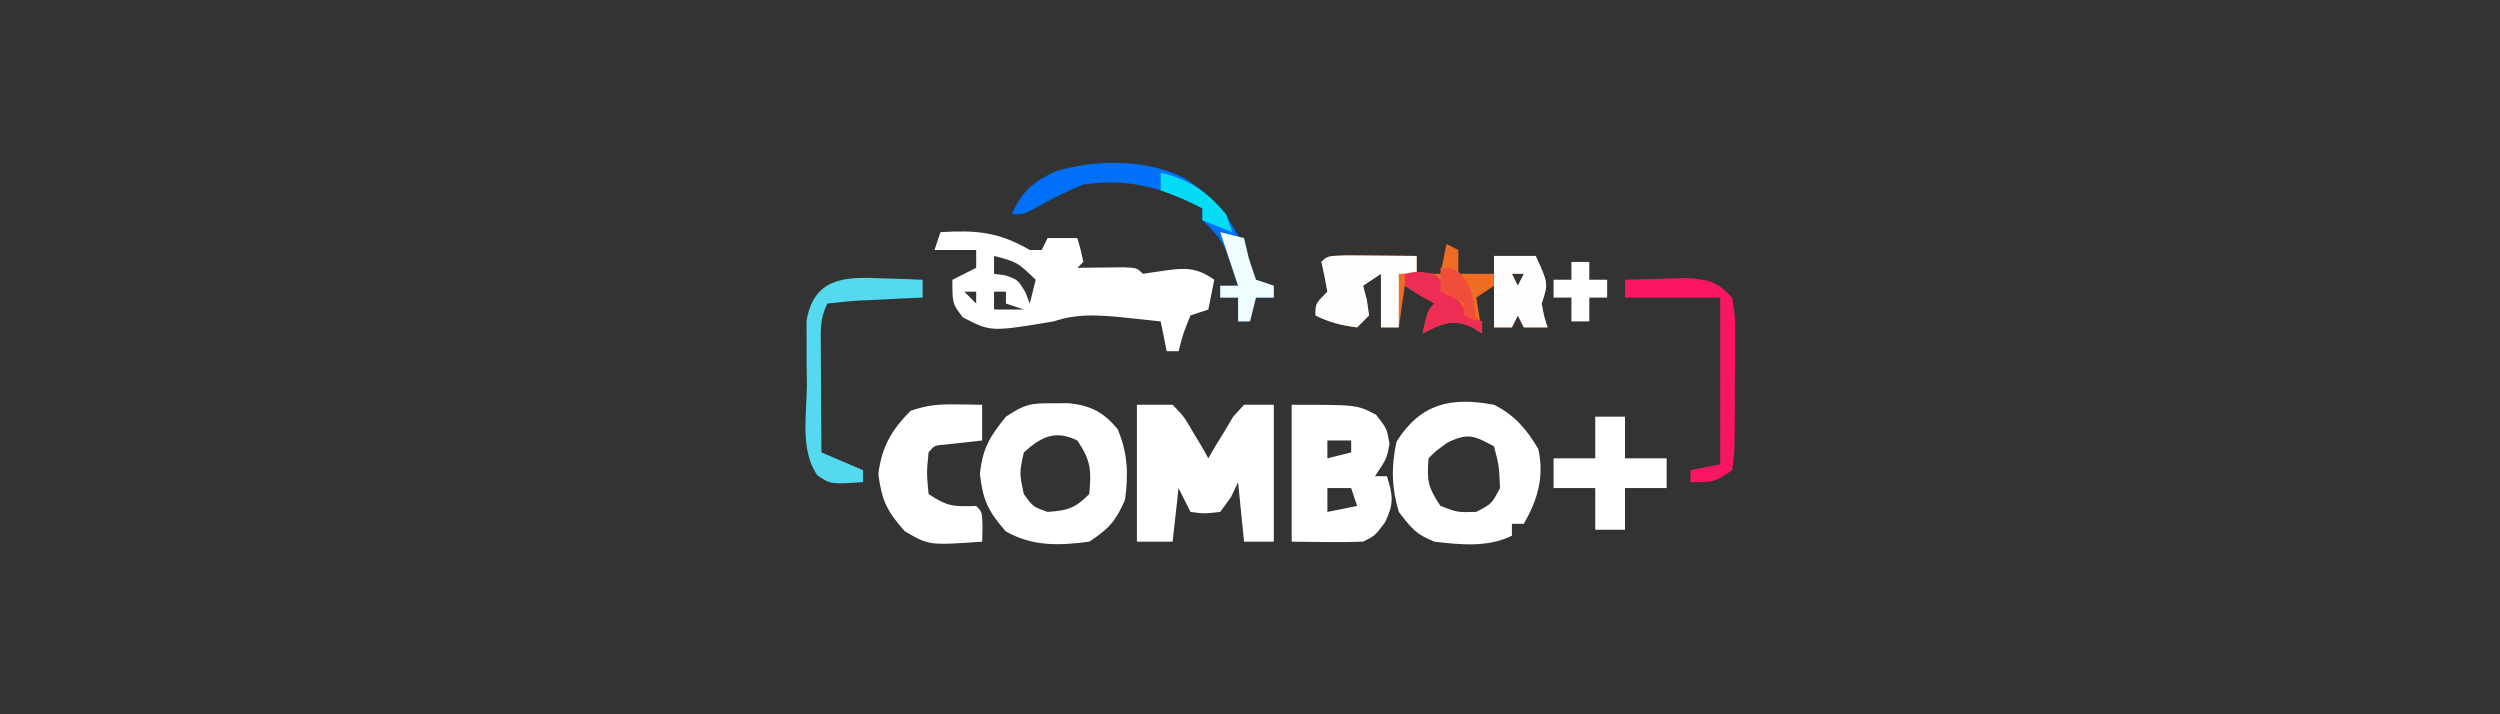 <?xml version="1.0" encoding="UTF-8"?>
<svg version="1.1" xmlns="http://www.w3.org/2000/svg" width="420" height="120">
<rect width="100%" height="100%" fill="#333333" stroke="none"/>
<path d="M0 0 C5.901 -0.354 9.761 -0.066 15 3 C15.66 3 16.32 3 17 3 C17.33 2.34 17.66 1.68 18 1 C19.65 1 21.3 1 23 1 C23.562 2.938 23.562 2.938 24 5 C23.67 5.33 23.34 5.66 23 6 C23.71 5.988 24.421 5.977 25.152 5.965 C26.071 5.956 26.991 5.947 27.938 5.938 C28.854 5.926 29.771 5.914 30.715 5.902 C33 6 33 6 34 7 C35.258 6.814 36.516 6.629 37.812 6.438 C41.174 5.955 43.125 5.963 46 8 C45.67 9.65 45.34 11.3 45 13 C44.01 13.33 43.02 13.66 42 14 C40.775 17.008 40.775 17.008 40 20 C39.34 20 38.68 20 38 20 C37.67 18.35 37.34 16.7 37 15 C35.438 14.83 33.875 14.664 32.312 14.5 C31.442 14.407 30.572 14.314 29.676 14.219 C25.772 13.9 22.743 13.752 19 15 C8.458 16.757 8.458 16.757 3.75 14.312 C2 12 2 12 2 8 C3.32 7.34 4.64 6.68 6 6 C6 5.01 6 4.02 6 3 C3.69 3 1.38 3 -1 3 C-0.67 2.01 -0.34 1.02 0 0 Z M9 4 C9 4.99 9 5.98 9 7 C9.928 7.124 9.928 7.124 10.875 7.25 C13 8 13 8 14.25 10.062 C14.498 10.702 14.745 11.341 15 12 C15.33 10.68 15.66 9.36 16 8 C12.907 5.023 12.907 5.023 9 4 Z M4 10 C4.66 10.66 5.32 11.32 6 12 C6 11.34 6 10.68 6 10 C5.34 10 4.68 10 4 10 Z M9 10 C9 10.99 9 11.98 9 13 C10.65 13 12.3 13 14 13 C13.01 12.67 12.02 12.34 11 12 C11 11.34 11 10.68 11 10 C10.34 10 9.68 10 9 10 Z " fill="#FFFFFF" transform="translate(158,39)"/>
<path d="M0 0 C1.98 0 3.96 0 6 0 C7.898 1.969 7.898 1.969 9.375 4.5 C9.878 5.335 10.38 6.171 10.898 7.031 C11.262 7.681 11.625 8.331 12 9 C12.563 8.025 12.563 8.025 13.137 7.031 C13.648 6.196 14.16 5.361 14.688 4.5 C15.436 3.247 15.436 3.247 16.199 1.969 C16.793 1.319 17.388 0.669 18 0 C19.65 0 21.3 0 23 0 C23 7.59 23 15.18 23 23 C21.35 23 19.7 23 18 23 C17.505 18.05 17.505 18.05 17 13 C16.608 13.825 16.216 14.65 15.812 15.5 C15.214 16.325 14.616 17.15 14 18 C11.312 18.312 11.312 18.312 9 18 C8.34 16.68 7.68 15.36 7 14 C6.67 16.97 6.34 19.94 6 23 C4.02 23 2.04 23 0 23 C0 15.41 0 7.82 0 0 Z " fill="#FFFFFF" transform="translate(191,68)"/>
<path d="M0 0 C0.855 -0.005 1.709 -0.01 2.59 -0.016 C6.331 0.386 8.386 1.453 10.812 4.312 C12.537 8.364 12.654 11.906 12.062 16.25 C10.438 19.885 9.401 21.024 6.062 23.25 C0.975 23.927 -3.494 24.075 -8 21.5 C-10.903 18.129 -11.815 16.35 -12.312 11.875 C-11.868 7.579 -10.642 5.572 -7.938 2.25 C-4.71 0.098 -3.732 -0.022 0 0 Z M-4.938 8.25 C-5.688 11.75 -5.688 11.75 -4.938 15.25 C-3.38 17.398 -3.38 17.398 -0.938 18.25 C2.433 18.009 3.65 17.662 6.062 15.25 C6.407 11.197 6.364 9.702 4.062 6.25 C0.322 4.444 -1.944 5.589 -4.938 8.25 Z " fill="#FFFFFF" transform="translate(176.938,67.75)"/>
<path d="M0 0 C3.442 1.717 5.482 4.121 7.438 7.438 C8.458 12.088 7.343 15.939 5 20 C4.34 20 3.68 20 3 20 C3 20.66 3 21.32 3 22 C-0.98 23.99 -5.673 23.518 -10 23 C-13.138 21.758 -13.813 20.82 -16 18 C-17.225 13.921 -17.296 10.332 -16.375 6.188 C-12.321 -0.262 -7.208 -1.338 0 0 Z M-7.75 6.312 C-9.857 7.81 -9.857 7.81 -11 9 C-11.294 12.722 -11.148 13.778 -9 17 C-6.134 18.089 -6.134 18.089 -3 18 C-0.397 16.647 -0.397 16.647 1 14 C0.854 10.306 0.854 10.306 0 7 C-3.261 5.23 -4.301 4.667 -7.75 6.312 Z " fill="#FFFFFF" transform="translate(251,68)"/>
<path d="M0 0 C11 0 11 0 14.188 1.688 C16 4 16 4 16.438 6.562 C16 9 16 9 14 12 C14.66 12 15.32 12 16 12 C17.033 15.288 17.201 16.578 15.688 19.75 C14 22 14 22 12 23 C9.959 23.071 7.917 23.084 5.875 23.062 C2.967 23.032 2.967 23.032 0 23 C0 15.41 0 7.82 0 0 Z M6 6 C6 6.99 6 7.98 6 9 C7.32 8.67 8.64 8.34 10 8 C10 7.34 10 6.68 10 6 C8.68 6 7.36 6 6 6 Z M6 14 C6 15.32 6 16.64 6 18 C7.65 17.67 9.3 17.34 11 17 C10.67 16.01 10.34 15.02 10 14 C8.68 14 7.36 14 6 14 Z " fill="#FFFFFF" transform="translate(217,68)"/>
<path d="M0 0 C0.66 0.33 1.32 0.66 2 1 C2 2.32 2 3.64 2 5 C3.98 5 5.96 5 8 5 C8 4.01 8 3.02 8 2 C10.31 2 12.62 2 15 2 C17.125 6.625 17.125 6.625 16 10 C16.389 12.143 16.389 12.143 17 14 C15.68 14 14.36 14 13 14 C12.505 13.01 12.505 13.01 12 12 C11.67 12.66 11.34 13.32 11 14 C10.01 14 9.02 14 8 14 C8 11.69 8 9.38 8 7 C7.01 7.66 6.02 8.32 5 9 C5.33 10.98 5.66 12.96 6 15 C5.423 14.649 4.845 14.299 4.25 13.938 C1.606 12.836 0.638 13.033 -2 14 C-2.99 14.495 -2.99 14.495 -4 15 C-3.125 11.125 -3.125 11.125 -2 10 C-4.475 8.515 -4.475 8.515 -7 7 C-7.33 9.31 -7.66 11.62 -8 14 C-8.99 14 -9.98 14 -11 14 C-11 11.03 -11 8.06 -11 5 C-11.99 5.66 -12.98 6.32 -14 7 C-13.794 7.784 -13.588 8.568 -13.375 9.375 C-13.251 10.241 -13.127 11.107 -13 12 C-13.66 12.66 -14.32 13.32 -15 14 C-17.616 13.673 -19.641 13.18 -22 12 C-22 10 -22 10 -20 8 C-20.286 6.325 -20.618 4.656 -21 3 C-20 2 -20 2 -16.621 1.902 C-15.227 1.909 -13.832 1.921 -12.438 1.938 C-11.727 1.942 -11.016 1.947 -10.283 1.951 C-8.522 1.963 -6.761 1.981 -5 2 C-5 2.99 -5 3.98 -5 5 C-3.68 5 -2.36 5 -1 5 C-0.67 3.35 -0.34 1.7 0 0 Z M11 5 C11.33 5.66 11.66 6.32 12 7 C12.33 6.34 12.66 5.68 13 5 C12.34 5 11.68 5 11 5 Z " fill="#F16C23" transform="translate(243,41)"/>
<path d="M0 0 C1.212 0.014 1.212 0.014 2.449 0.027 C3.372 0.045 3.372 0.045 4.312 0.062 C4.312 2.042 4.312 4.022 4.312 6.062 C2.262 6.29 0.211 6.518 -1.84 6.746 C-3.699 6.881 -3.699 6.881 -4.688 8.062 C-5.021 11.521 -5.021 11.521 -4.688 15.062 C-1.417 17.243 -0.433 17.161 3.312 17.062 C4.312 18.062 4.312 18.062 4.375 20.625 C4.354 21.429 4.334 22.234 4.312 23.062 C-4.617 23.687 -4.617 23.687 -8.688 21.312 C-11.635 17.997 -12.539 16.186 -13.125 11.75 C-12.583 7.179 -10.937 4.303 -7.688 1.062 C-4.805 0.102 -2.989 -0.043 0 0 Z " fill="#FFFFFF" transform="translate(160.688,67.938)"/>
<path d="M0 0 C1.65 0 3.3 0 5 0 C5 2.31 5 4.62 5 7 C7.31 7 9.62 7 12 7 C12 8.65 12 10.3 12 12 C9.69 12 7.38 12 5 12 C5 14.31 5 16.62 5 19 C3.35 19 1.7 19 0 19 C0 16.69 0 14.38 0 12 C-2.31 12 -4.62 12 -7 12 C-7 10.35 -7 8.7 -7 7 C-4.69 7 -2.38 7 0 7 C0 4.69 0 2.38 0 0 Z " fill="#FFFFFF" transform="translate(268,70)"/>
<path d="M0 0 C7.206 4.404 9.846 9.539 12.438 17.312 C13.428 17.642 14.418 17.973 15.438 18.312 C15.438 18.973 15.438 19.633 15.438 20.312 C14.447 20.312 13.457 20.312 12.438 20.312 C12.107 21.633 11.777 22.953 11.438 24.312 C10.777 24.312 10.117 24.312 9.438 24.312 C9.438 22.992 9.438 21.672 9.438 20.312 C8.447 20.312 7.457 20.312 6.438 20.312 C6.438 19.652 6.438 18.992 6.438 18.312 C7.428 18.312 8.418 18.312 9.438 18.312 C9.011 17.038 8.571 15.768 8.125 14.5 C7.881 13.792 7.638 13.085 7.387 12.355 C6.368 10.164 5.148 8.985 3.438 7.312 C3.438 6.652 3.438 5.992 3.438 5.312 C-3.037 1.826 -9.231 0.209 -16.562 1.312 C-19.36 2.434 -21.914 3.728 -24.531 5.219 C-26.562 6.312 -26.562 6.312 -28.562 6.312 C-26.922 2.484 -25.016 0.846 -21.172 -0.922 C-14.435 -2.899 -6.438 -2.993 0 0 Z " fill="#0070F8" transform="translate(198.562,29.688)"/>
<path d="M0 0 C1.395 0.007 2.789 0.019 4.184 0.035 C4.895 0.04 5.605 0.044 6.338 0.049 C8.099 0.061 9.86 0.079 11.621 0.098 C11.621 1.088 11.621 2.078 11.621 3.098 C10.631 3.098 9.641 3.098 8.621 3.098 C8.621 6.068 8.621 9.038 8.621 12.098 C7.631 12.098 6.641 12.098 5.621 12.098 C5.621 9.128 5.621 6.158 5.621 3.098 C4.631 3.758 3.641 4.418 2.621 5.098 C2.827 5.881 3.034 6.665 3.246 7.473 C3.37 8.339 3.494 9.205 3.621 10.098 C2.961 10.758 2.301 11.418 1.621 12.098 C-0.995 11.771 -3.02 11.277 -5.379 10.098 C-5.379 8.098 -5.379 8.098 -3.379 6.098 C-3.665 4.422 -3.997 2.754 -4.379 1.098 C-3.379 0.098 -3.379 0.098 0 0 Z " fill="#FFFEFE" transform="translate(226.379,42.902)"/>
<path d="M0 0 C0.697 0.018 1.395 0.036 2.113 0.055 C3.826 0.102 5.538 0.173 7.25 0.25 C7.25 1.24 7.25 2.23 7.25 3.25 C6.107 3.299 4.963 3.348 3.785 3.398 C2.294 3.473 0.803 3.549 -0.688 3.625 C-1.82 3.671 -1.82 3.671 -2.975 3.719 C-4.905 3.823 -6.829 4.029 -8.75 4.25 C-10.029 6.807 -9.863 8.617 -9.848 11.477 C-9.844 12.508 -9.841 13.539 -9.838 14.602 C-9.83 15.682 -9.821 16.762 -9.812 17.875 C-9.808 18.963 -9.803 20.051 -9.799 21.172 C-9.787 23.865 -9.771 26.557 -9.75 29.25 C-7.44 30.24 -5.13 31.23 -2.75 32.25 C-2.75 32.91 -2.75 33.57 -2.75 34.25 C-8.213 34.614 -8.213 34.614 -10.422 33.117 C-13.378 28.961 -12.215 22.716 -12.188 17.812 C-12.207 16.572 -12.227 15.331 -12.248 14.053 C-12.247 12.861 -12.247 11.669 -12.246 10.441 C-12.248 9.35 -12.25 8.259 -12.252 7.135 C-11.03 0.107 -6.191 -0.304 0 0 Z " fill="#54D9EF" transform="translate(147.75,46.75)"/>
<path d="M0 0 C2.249 -0.081 4.5 -0.139 6.75 -0.188 C8.003 -0.222 9.256 -0.257 10.547 -0.293 C14.315 0.027 15.426 0.317 18 3 C18.502 5.971 18.502 5.971 18.496 9.566 C18.497 11.501 18.497 11.501 18.498 13.475 C18.488 14.145 18.477 14.816 18.467 15.507 C18.438 17.559 18.446 19.609 18.459 21.662 C18.411 29.113 18.411 29.113 18 32 C15 34 15 34 11 34 C11 33.34 11 32.68 11 32 C12.65 31.67 14.3 31.34 16 31 C16 21.76 16 12.52 16 3 C10.72 3 5.44 3 0 3 C0 2.01 0 1.02 0 0 Z " fill="#FA1660" transform="translate(273,47)"/>
<path d="M0 0 C2.31 0 4.62 0 7 0 C9.125 4.625 9.125 4.625 8 8 C8.389 10.143 8.389 10.143 9 12 C7.68 12 6.36 12 5 12 C4.67 11.34 4.34 10.68 4 10 C3.67 10.66 3.34 11.32 3 12 C2.01 12 1.02 12 0 12 C0 8.04 0 4.08 0 0 Z M3 3 C3.33 3.66 3.66 4.32 4 5 C4.33 4.34 4.66 3.68 5 3 C4.34 3 3.68 3 3 3 Z " fill="#FFFEFE" transform="translate(251,43)"/>
<path d="M0 0 C1.32 0.33 2.64 0.66 4 1 C4.268 2.134 4.536 3.269 4.812 4.438 C5.4 6.201 5.4 6.201 6 8 C6.99 8.33 7.98 8.66 9 9 C9 9.66 9 10.32 9 11 C8.01 11 7.02 11 6 11 C5.67 12.32 5.34 13.64 5 15 C4.34 15 3.68 15 3 15 C3 13.68 3 12.36 3 11 C2.01 11 1.02 11 0 11 C0 10.34 0 9.68 0 9 C0.99 9 1.98 9 3 9 C2.01 6.03 1.02 3.06 0 0 Z " fill="#F0FDFE" transform="translate(205,39)"/>
<path d="M0 0 C0.99 0 1.98 0 3 0 C3 0.99 3 1.98 3 3 C3.99 3 4.98 3 6 3 C6 3.99 6 4.98 6 6 C5.01 6 4.02 6 3 6 C3 7.32 3 8.64 3 10 C2.01 10 1.02 10 0 10 C0 8.68 0 7.36 0 6 C-0.99 6 -1.98 6 -3 6 C-3 5.01 -3 4.02 -3 3 C-2.01 3 -1.02 3 0 3 C0 2.01 0 1.02 0 0 Z " fill="#FFFFFF" transform="translate(264,44)"/>
<path d="M0 0 C2.125 -0.438 2.125 -0.438 5 0 C6.754 1.673 8.195 3.448 9.668 5.371 C10.922 7.132 10.922 7.132 13 8 C13 8.66 13 9.32 13 10 C12.422 9.649 11.845 9.299 11.25 8.938 C8.606 7.836 7.638 8.033 5 9 C4.01 9.495 4.01 9.495 3 10 C3.875 6.125 3.875 6.125 5 5 C3.763 4.319 3.763 4.319 2.5 3.625 C1.675 3.089 0.85 2.553 0 2 C0 1.34 0 0.68 0 0 Z " fill="#ED2D54" transform="translate(236,46)"/>
<path d="M0 0 C4.987 1.276 7.659 3.086 11 7 C11.33 7.99 11.66 8.98 12 10 C9.525 9.01 9.525 9.01 7 8 C7 7.34 7 6.68 7 6 C4.668 4.794 2.504 3.835 0 3 C0 2.01 0 1.02 0 0 Z " fill="#04DCF5" transform="translate(195,29)"/>
<path d="M0 0 C2 0 2 0 3.562 1.125 C5.49 3.639 5.655 5.895 6 9 C5.34 8.67 4.68 8.34 4 8 C4 7.34 4 6.68 4 6 C2.68 5.34 1.36 4.68 0 4 C0 2.68 0 1.36 0 0 Z " fill="#F04E3A" transform="translate(242,45)"/>
</svg>
